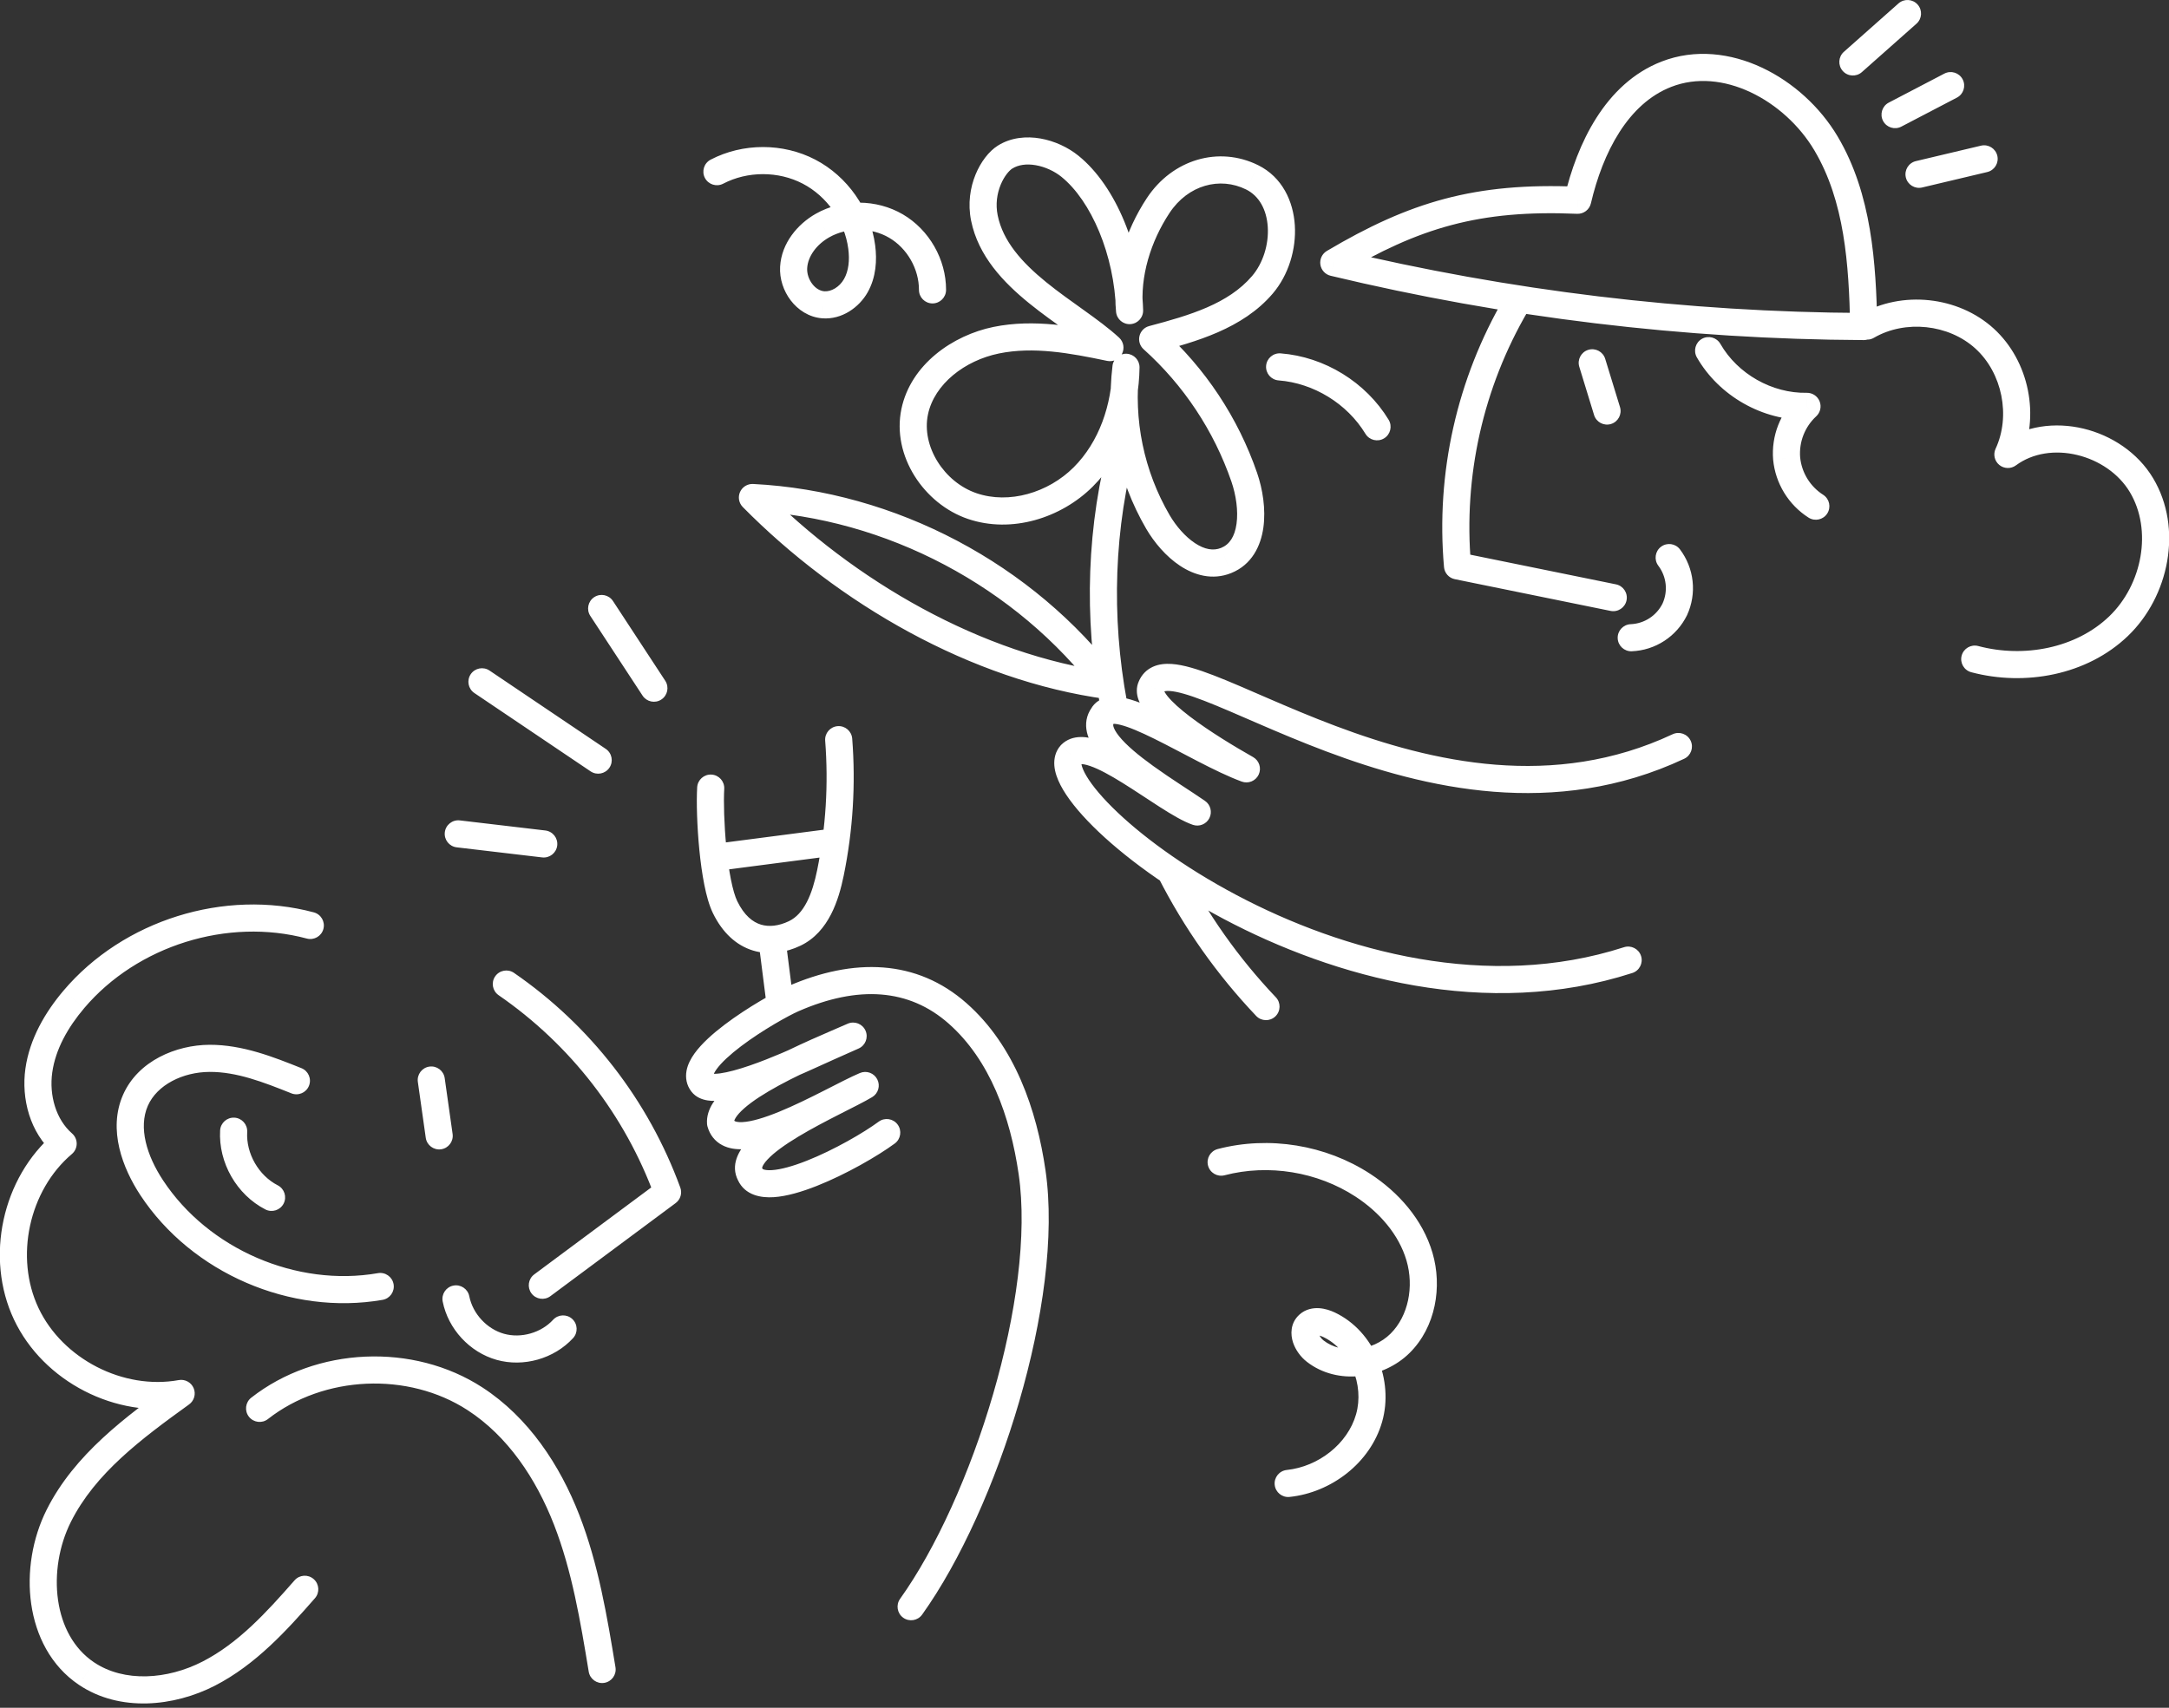 <svg width="320" height="252" viewBox="0 0 320 252" fill="none" xmlns="http://www.w3.org/2000/svg">
<rect x="0" y="0" width="320" height="252" fill="#333333" stroke="none"/>
<path d="M201.448 64.013C202.021 64.957 203.251 65.258 204.196 64.686C205.14 64.113 205.441 62.883 204.869 61.938L201.448 64.013ZM188.94 52.144C187.839 52.059 186.877 52.883 186.793 53.984C186.708 55.086 187.532 56.047 188.633 56.132L188.94 52.144ZM132.793 235.922C132.151 236.82 132.359 238.069 133.257 238.712C134.156 239.354 135.405 239.147 136.047 238.248L132.793 235.922ZM152.268 172.983L150.288 173.27L150.288 173.271L152.268 172.983ZM117.022 147.375L117.821 149.208L117.822 149.208L117.022 147.375ZM103.59 159.851L105.173 158.629L105.173 158.629L103.59 159.851ZM125.864 152.89L126.672 154.719C127.68 154.273 128.138 153.096 127.695 152.087C127.253 151.077 126.077 150.616 125.067 151.055L125.864 152.89ZM106.305 165.693L104.311 165.839C104.32 165.972 104.343 166.104 104.379 166.232L106.305 165.693ZM127.646 160.175L128.673 161.891C129.574 161.352 129.905 160.208 129.43 159.271C128.956 158.335 127.838 157.924 126.87 158.332L127.646 160.175ZM110.682 173.297L112.498 172.46C112.483 172.427 112.467 172.395 112.45 172.363L110.682 173.297ZM132.008 168.735C132.897 168.08 133.087 166.828 132.432 165.938C131.776 165.049 130.524 164.859 129.635 165.514L132.008 168.735ZM69.235 191.274C69.02 190.191 67.967 189.487 66.884 189.702C65.801 189.917 65.097 190.969 65.312 192.053L69.235 191.274ZM84.547 197.453C85.294 196.64 85.24 195.374 84.427 194.627C83.614 193.88 82.348 193.933 81.601 194.747L84.547 197.453ZM75.836 143.56C74.926 142.933 73.681 143.162 73.054 144.071C72.427 144.981 72.656 146.226 73.566 146.853L75.836 143.56ZM98.488 175.922L99.681 177.527C100.391 176.999 100.67 176.067 100.366 175.235L98.488 175.922ZM78.819 188.049C77.932 188.707 77.748 189.96 78.407 190.847C79.066 191.733 80.319 191.918 81.205 191.259L78.819 188.049ZM42.984 161.331C44.01 161.741 45.174 161.243 45.584 160.217C45.995 159.192 45.496 158.028 44.471 157.617L42.984 161.331ZM19.979 162.367L21.811 163.17L21.811 163.17L19.979 162.367ZM22.381 175.263L20.711 176.363L20.711 176.363L22.381 175.263ZM56.44 191.807C57.529 191.617 58.257 190.581 58.067 189.493C57.878 188.405 56.842 187.676 55.754 187.866L56.44 191.807ZM36.469 167.031C36.531 165.928 35.687 164.984 34.584 164.921C33.481 164.859 32.537 165.703 32.475 166.806L36.469 167.031ZM39.152 178.465C40.135 178.969 41.34 178.582 41.845 177.599C42.349 176.616 41.961 175.411 40.979 174.906L39.152 178.465ZM45.263 138.492C46.33 138.778 47.427 138.145 47.712 137.078C47.998 136.011 47.365 134.914 46.298 134.628L45.263 138.492ZM10.9 147.465L12.425 148.759L12.425 148.758L10.9 147.465ZM9.315 168.757L10.608 170.283C11.053 169.906 11.311 169.354 11.315 168.771C11.319 168.188 11.068 167.632 10.629 167.249L9.315 168.757ZM26.727 205.613L27.898 207.235C28.655 206.688 28.933 205.689 28.567 204.829C28.201 203.97 27.288 203.478 26.369 203.645L26.727 205.613ZM12.752 246.949L13.869 245.289L13.868 245.289L12.752 246.949ZM46.466 235.831C47.193 235 47.109 233.736 46.278 233.009C45.446 232.281 44.183 232.365 43.455 233.197L46.466 235.831ZM65.608 159.087C65.453 157.993 64.441 157.232 63.347 157.387C62.254 157.542 61.492 158.554 61.647 159.647L65.608 159.087ZM62.813 167.889C62.968 168.983 63.98 169.744 65.073 169.589C66.167 169.435 66.928 168.423 66.774 167.329L62.813 167.889ZM37.066 206.244C36.196 206.925 36.044 208.182 36.725 209.052C37.406 209.921 38.663 210.074 39.533 209.393L37.066 206.244ZM70.077 206.405L68.988 208.082L68.988 208.082L70.077 206.405ZM86.857 246.674C87.037 247.764 88.066 248.502 89.156 248.322C90.246 248.142 90.984 247.113 90.804 246.023L86.857 246.674ZM196.778 38.748L195.759 37.027C195.058 37.442 194.679 38.24 194.8 39.046C194.922 39.851 195.52 40.502 196.312 40.692L196.778 38.748ZM274.964 48.182L274.954 50.182C275.493 50.185 276.011 49.969 276.389 49.585C276.767 49.201 276.974 48.681 276.963 48.142L274.964 48.182ZM245.854 10.95L245.129 9.086L245.129 9.086L245.854 10.95ZM232.764 29.551L232.678 31.549C233.638 31.59 234.492 30.942 234.711 30.007L232.764 29.551ZM253.815 50.744C253.266 49.786 252.044 49.453 251.085 50.002C250.127 50.551 249.794 51.773 250.343 52.732L253.815 50.744ZM266.595 59.962L267.951 61.432C268.562 60.868 268.76 59.986 268.45 59.215C268.14 58.444 267.385 57.946 266.554 57.962L266.595 59.962ZM263.588 67.651L261.595 67.811C261.596 67.822 261.596 67.833 261.598 67.844L263.588 67.651ZM266.818 76.378C267.748 76.973 268.985 76.701 269.58 75.771C270.176 74.84 269.904 73.604 268.973 73.008L266.818 76.378ZM247.855 81.071C247.19 80.189 245.936 80.014 245.054 80.679C244.172 81.344 243.996 82.598 244.661 83.48L247.855 81.071ZM247.092 89.907L248.888 90.787C248.896 90.77 248.903 90.754 248.911 90.738L247.092 89.907ZM240.58 92.105C239.476 92.15 238.618 93.081 238.663 94.185C238.709 95.288 239.64 96.146 240.743 96.101L240.58 92.105ZM225.424 45.896C225.981 44.942 225.66 43.717 224.707 43.16C223.753 42.602 222.528 42.923 221.971 43.877L225.424 45.896ZM215.032 83.504L213.04 83.679C213.117 84.561 213.765 85.287 214.633 85.463L215.032 83.504ZM237.61 90.145C238.692 90.366 239.749 89.667 239.969 88.585C240.19 87.502 239.491 86.446 238.409 86.226L237.61 90.145ZM236.821 52.949C236.497 51.893 235.379 51.299 234.323 51.623C233.267 51.947 232.673 53.065 232.997 54.121L236.821 52.949ZM235.179 61.239C235.502 62.295 236.621 62.889 237.677 62.565C238.733 62.241 239.327 61.123 239.003 60.066L235.179 61.239ZM274.451 46.388C273.496 46.944 273.173 48.169 273.729 49.123C274.285 50.078 275.509 50.401 276.464 49.845L274.451 46.388ZM296.231 67.059L294.417 66.216C294.032 67.045 294.257 68.029 294.965 68.608C295.673 69.186 296.683 69.211 297.419 68.668L296.231 67.059ZM291.855 95.328C290.788 95.044 289.693 95.68 289.409 96.748C289.126 97.816 289.762 98.911 290.83 99.194L291.855 95.328ZM282.659 23.773C281.584 24.027 280.919 25.105 281.174 26.18C281.429 27.255 282.507 27.919 283.582 27.665L282.659 23.773ZM293.186 25.386C294.261 25.131 294.925 24.053 294.67 22.978C294.415 21.904 293.337 21.239 292.263 21.494L293.186 25.386ZM288.709 14.406C289.688 13.895 290.067 12.687 289.556 11.708C289.045 10.729 287.837 10.349 286.858 10.86L288.709 14.406ZM278.659 15.139C277.68 15.65 277.301 16.858 277.812 17.838C278.323 18.817 279.531 19.196 280.51 18.685L278.659 15.139ZM272.035 7.646C271.209 8.379 271.133 9.643 271.866 10.47C272.598 11.296 273.862 11.372 274.689 10.639L272.035 7.646ZM282.745 3.497C283.572 2.764 283.648 1.5 282.915 0.673C282.182 -0.153 280.918 -0.229 280.092 0.503L282.745 3.497ZM106.849 116.41C106.913 115.307 106.071 114.361 104.968 114.297C103.865 114.233 102.92 115.075 102.856 116.178L106.849 116.41ZM106.973 133.859L108.772 132.984L108.772 132.984L106.973 133.859ZM117.229 137.743L116.371 135.937L116.371 135.937L117.229 137.743ZM122.517 128.8L124.476 129.201L124.476 129.201L122.517 128.8ZM125.729 108.988C125.643 107.887 124.68 107.064 123.579 107.15C122.478 107.236 121.655 108.198 121.741 109.299L125.729 108.988ZM105.221 124.55C104.126 124.692 103.353 125.696 103.496 126.791C103.638 127.886 104.641 128.659 105.737 128.517L105.221 124.55ZM123.385 126.222C124.48 126.079 125.253 125.076 125.11 123.981C124.968 122.885 123.965 122.113 122.869 122.255L123.385 126.222ZM115.897 138.601C115.757 137.506 114.756 136.73 113.66 136.87C112.564 137.009 111.789 138.01 111.928 139.106L115.897 138.601ZM113.132 148.563C113.271 149.659 114.272 150.434 115.368 150.295C116.464 150.155 117.239 149.154 117.1 148.058L113.132 148.563ZM135.576 42.769C135.573 43.873 136.466 44.771 137.57 44.774C138.675 44.777 139.573 43.884 139.576 42.78L135.576 42.769ZM121.348 33.28L122.333 35.021L122.334 35.02L121.348 33.28ZM121.463 44.975L121.31 46.969L121.312 46.97L121.463 44.975ZM127.131 36.438L125.148 36.699L125.149 36.7L127.131 36.438ZM104.845 23.558C103.865 24.069 103.486 25.277 103.997 26.256C104.508 27.235 105.716 27.615 106.695 27.104L104.845 23.558ZM164.65 45.886C164.682 46.991 165.602 47.86 166.707 47.829C167.811 47.797 168.68 46.876 168.649 45.772L164.65 45.886ZM157.855 24.538L159.113 22.983L159.112 22.982L157.855 24.538ZM148.264 23.191L147.196 21.5L147.196 21.5L148.264 23.191ZM145.231 32.175L147.191 31.776L147.191 31.776L145.231 32.175ZM163.753 51.295L163.34 53.252C164.221 53.438 165.118 53.012 165.531 52.212C165.943 51.412 165.77 50.435 165.108 49.825L163.753 51.295ZM134.949 60.745L132.991 60.334L132.991 60.334L134.949 60.745ZM166.119 54.196L168.119 54.222C168.133 53.16 167.313 52.271 166.252 52.2C165.192 52.13 164.261 52.901 164.134 53.956L166.119 54.196ZM170.832 77.02L169.104 78.027L169.107 78.033L170.832 77.02ZM180.889 82.708L180.144 80.852L180.143 80.852L180.889 82.708ZM183.573 70.433L185.465 69.784L185.464 69.782L183.573 70.433ZM170.057 50.046L169.545 48.113C168.834 48.301 168.284 48.863 168.112 49.578C167.94 50.292 168.174 51.043 168.72 51.534L170.057 50.046ZM184.73 26.167L185.618 24.375L185.617 24.375L184.73 26.167ZM170.872 30.326L172.54 31.429L172.541 31.428L170.872 30.326ZM164.658 46.029C164.766 47.128 165.745 47.931 166.844 47.823C167.944 47.714 168.747 46.735 168.638 45.636L164.658 46.029ZM174.449 127.654C173.949 126.669 172.745 126.277 171.76 126.777C170.775 127.278 170.383 128.482 170.884 129.467L174.449 127.654ZM185.327 149.91C186.087 150.711 187.353 150.744 188.154 149.983C188.955 149.222 188.987 147.956 188.227 147.155L185.327 149.91ZM167.743 65.511C168.038 64.447 167.414 63.344 166.35 63.049C165.285 62.754 164.183 63.378 163.888 64.442L167.743 65.511ZM162.344 104.33C162.547 105.416 163.591 106.132 164.677 105.93C165.763 105.728 166.479 104.684 166.277 103.598L162.344 104.33ZM163.519 101.171L163.25 103.153C164.051 103.262 164.838 102.878 165.246 102.18C165.653 101.482 165.601 100.607 165.112 99.963L163.519 101.171ZM111.008 73.413L111.108 71.415C110.284 71.374 109.519 71.843 109.182 72.595C108.845 73.348 109.005 74.23 109.584 74.817L111.008 73.413ZM168.948 114.637L167.778 116.259L167.778 116.259L168.948 114.637ZM176.639 119.821L175.989 121.712C176.934 122.037 177.974 121.614 178.425 120.721C178.875 119.829 178.597 118.741 177.773 118.174L176.639 119.821ZM157.978 111.323L156.562 109.91C156.535 109.937 156.509 109.965 156.483 109.994L157.978 111.323ZM240.82 143.577C241.871 143.237 242.448 142.11 242.108 141.059C241.768 140.008 240.641 139.431 239.59 139.771L240.82 143.577ZM248.469 111.965C249.469 111.495 249.899 110.304 249.429 109.304C248.96 108.305 247.769 107.874 246.769 108.344L248.469 111.965ZM169.846 101.338L171.654 102.194C171.667 102.166 171.679 102.137 171.691 102.109L169.846 101.338ZM183.885 113.453L183.192 115.329C184.17 115.69 185.261 115.24 185.699 114.295C186.138 113.349 185.777 112.226 184.87 111.713L183.885 113.453ZM162.688 105.597L164.317 106.759C164.366 106.69 164.411 106.617 164.451 106.542L162.688 105.597ZM179.655 169.552C178.587 169.831 177.946 170.923 178.225 171.992C178.504 173.061 179.596 173.701 180.665 173.423L179.655 169.552ZM201.068 174.891L202.161 173.216L202.161 173.216L201.068 174.891ZM194.031 199.366L195.261 197.789L195.26 197.788L194.031 199.366ZM193.039 195.476L191.688 194.001L191.682 194.006L193.039 195.476ZM196.071 195.476L196.927 193.668L196.923 193.667L196.071 195.476ZM189.842 216.909C188.743 217.024 187.946 218.007 188.061 219.106C188.176 220.204 189.16 221.002 190.258 220.887L189.842 216.909ZM79.987 126.519C81.084 126.648 82.078 125.864 82.208 124.767C82.337 123.67 81.553 122.676 80.456 122.546L79.987 126.519ZM67.846 121.059C66.749 120.93 65.754 121.714 65.625 122.811C65.496 123.908 66.28 124.903 67.377 125.032L67.846 121.059ZM87.134 113.822C88.05 114.44 89.293 114.198 89.91 113.282C90.528 112.366 90.286 111.123 89.37 110.505L87.134 113.822ZM72.222 98.947C71.306 98.329 70.063 98.571 69.446 99.487C68.829 100.403 69.071 101.646 69.987 102.264L72.222 98.947ZM90.437 88.691C89.832 87.767 88.592 87.509 87.668 88.115C86.744 88.72 86.486 89.96 87.092 90.884L90.437 88.691ZM94.8 102.646C95.406 103.57 96.645 103.828 97.569 103.222C98.493 102.617 98.751 101.377 98.146 100.453L94.8 102.646ZM204.869 61.938C201.506 56.394 195.407 52.642 188.94 52.144L188.633 56.132C193.814 56.531 198.754 59.57 201.448 64.013L204.869 61.938ZM136.047 238.248C141.663 230.395 146.881 218.778 150.361 206.829C153.833 194.903 155.655 182.368 154.247 172.695L150.288 173.271C151.578 182.129 149.922 194.028 146.52 205.711C143.125 217.372 138.071 228.54 132.793 235.922L136.047 238.248ZM154.247 172.695C152.949 163.771 149.726 154.331 142.608 148.042L139.959 151.039C146.049 156.421 149.05 164.754 150.288 173.27L154.247 172.695ZM142.608 148.042C135.247 141.536 125.943 141.299 116.222 145.542L117.822 149.208C126.601 145.376 134.114 145.873 139.959 151.039L142.608 148.042ZM116.222 145.541C114.489 146.297 110.313 148.616 106.892 151.211C105.193 152.499 103.534 153.963 102.472 155.436C101.942 156.172 101.464 157.041 101.288 157.996C101.098 159.026 101.274 160.125 102.007 161.074L105.173 158.629C105.173 158.629 105.173 158.629 105.174 158.631C105.175 158.632 105.177 158.634 105.178 158.637C105.182 158.643 105.186 158.65 105.191 158.66C105.2 158.68 105.207 158.702 105.212 158.723C105.222 158.768 105.212 158.775 105.222 158.72C105.248 158.579 105.362 158.267 105.717 157.775C106.425 156.793 107.702 155.616 109.309 154.398C112.496 151.981 116.399 149.828 117.821 149.208L116.222 145.541ZM102.007 161.073C102.676 161.94 103.638 162.26 104.386 162.378C105.153 162.499 105.979 162.457 106.762 162.352C108.336 162.141 110.17 161.611 111.901 161.017C115.386 159.82 118.883 158.207 119.86 157.772L118.232 154.118C117.197 154.579 113.882 156.108 110.602 157.234C108.95 157.801 107.411 158.229 106.23 158.387C105.635 158.467 105.238 158.463 105.01 158.427C104.765 158.388 104.963 158.357 105.173 158.629L102.007 161.073ZM119.86 157.772C121.917 156.855 124.33 155.736 126.661 154.724L125.067 151.055C122.727 152.072 120.2 153.241 118.232 154.118L119.86 157.772ZM125.055 151.06C122.502 152.189 117.396 154.271 113.026 156.645C110.843 157.832 108.727 159.151 107.154 160.537C106.366 161.231 105.647 162 105.129 162.84C104.609 163.682 104.227 164.704 104.311 165.839L108.3 165.546C108.297 165.507 108.298 165.321 108.533 164.94C108.77 164.555 109.179 164.084 109.798 163.539C111.036 162.448 112.844 161.297 114.936 160.16C119.116 157.889 123.961 155.917 126.672 154.719L125.055 151.06ZM104.379 166.232C104.722 167.457 105.47 168.408 106.55 168.977C107.553 169.507 108.681 169.623 109.715 169.573C111.761 169.476 114.174 168.687 116.461 167.753C118.796 166.799 121.217 165.598 123.329 164.527C125.496 163.428 127.254 162.51 128.422 162.018L126.87 158.332C125.53 158.895 123.57 159.92 121.52 160.96C119.414 162.028 117.119 163.163 114.948 164.05C112.729 164.957 110.849 165.515 109.525 165.578C108.874 165.609 108.548 165.509 108.417 165.44C108.361 165.41 108.294 165.38 108.231 165.154L104.379 166.232ZM126.619 158.459C125.658 159.034 124.031 159.84 122.008 160.871C120.038 161.875 117.773 163.052 115.701 164.301C113.66 165.532 111.657 166.918 110.302 168.374C109.043 169.726 107.683 171.904 108.914 174.232L112.45 172.363C112.449 172.36 112.418 172.357 112.469 172.203C112.542 171.984 112.751 171.613 113.23 171.099C114.189 170.069 115.793 168.916 117.766 167.727C119.707 166.557 121.861 165.436 123.824 164.435C125.735 163.461 127.558 162.558 128.673 161.891L126.619 158.459ZM108.866 174.135C109.92 176.419 112.332 176.773 114.15 176.655C116.078 176.53 118.323 175.855 120.488 175C124.849 173.278 129.532 170.559 132.008 168.735L129.635 165.514C127.434 167.136 123.054 169.686 119.019 171.28C116.985 172.083 115.198 172.579 113.892 172.663C113.241 172.706 112.849 172.635 112.646 172.558C112.498 172.501 112.502 172.469 112.498 172.46L108.866 174.135ZM65.312 192.053C66.116 196.106 69.295 199.543 73.267 200.66L74.35 196.81C71.828 196.1 69.746 193.851 69.235 191.274L65.312 192.053ZM73.267 200.66C77.24 201.778 81.753 200.494 84.547 197.453L81.601 194.747C79.826 196.679 76.871 197.519 74.35 196.81L73.267 200.66ZM73.566 146.853C84.145 154.144 92.197 164.542 96.609 176.609L100.366 175.235C95.669 162.39 87.097 151.321 75.836 143.56L73.566 146.853ZM97.294 174.317L78.819 188.049L81.205 191.259L99.681 177.527L97.294 174.317ZM44.471 157.617C40.413 155.993 35.806 154.15 30.916 154.169L30.932 158.169C34.916 158.153 38.804 159.657 42.984 161.331L44.471 157.617ZM30.916 154.169C26.006 154.189 20.356 156.524 18.147 161.564L21.811 163.17C23.164 160.083 26.97 158.185 30.932 158.169L30.916 154.169ZM18.147 161.564C15.893 166.707 18.097 172.394 20.711 176.363L24.051 174.163C21.645 170.508 20.402 166.384 21.811 163.17L18.147 161.564ZM20.711 176.363C28.278 187.851 42.889 194.167 56.44 191.807L55.754 187.866C43.773 189.953 30.743 184.321 24.051 174.162L20.711 176.363ZM32.475 166.806C32.208 171.556 34.918 176.292 39.152 178.465L40.979 174.906C38.152 173.455 36.29 170.203 36.469 167.031L32.475 166.806ZM46.298 134.628C33.133 131.103 18.186 135.776 9.374 146.172L12.425 148.758C20.237 139.543 33.593 135.367 45.263 138.492L46.298 134.628ZM9.374 146.172C6.679 149.352 4.372 153.26 3.749 157.683L7.71 158.241C8.19 154.833 10.009 151.609 12.425 148.759L9.374 146.172ZM3.749 157.683C3.127 162.103 4.396 167.125 8.001 170.265L10.629 167.249C8.272 165.197 7.23 161.651 7.71 158.241L3.749 157.683ZM8.022 167.231C0.304 173.768 -2.254 185.576 2.066 194.721L5.683 193.013C2.136 185.505 4.272 175.649 10.608 170.283L8.022 167.231ZM2.066 194.721C6.386 203.867 17.134 209.391 27.085 207.581L26.369 203.645C18.2 205.132 9.229 200.521 5.683 193.013L2.066 194.721ZM25.556 203.991C18.643 208.982 10.982 214.586 6.875 222.791L10.451 224.581C14.049 217.395 20.849 212.323 27.898 207.235L25.556 203.991ZM6.875 222.791C4.768 226.999 3.936 232.025 4.606 236.686C5.278 241.357 7.49 245.819 11.635 248.608L13.868 245.289C10.876 243.275 9.117 239.953 8.565 236.117C8.013 232.272 8.705 228.069 10.451 224.581L6.875 222.791ZM11.635 248.608C17.681 252.677 25.708 251.826 31.728 248.727L29.898 245.17C24.681 247.855 18.306 248.276 13.869 245.289L11.635 248.608ZM31.728 248.727C37.731 245.637 42.327 240.561 46.466 235.831L43.455 233.197C39.274 237.976 35.133 242.476 29.898 245.17L31.728 248.727ZM61.647 159.647L62.813 167.889L66.774 167.329L65.608 159.087L61.647 159.647ZM39.533 209.393C47.772 202.939 60.214 202.386 68.988 208.082L71.166 204.727C60.958 198.101 46.65 198.737 37.066 206.244L39.533 209.393ZM68.988 208.082C74.888 211.911 79.074 218.151 81.73 224.974L85.457 223.524C82.611 216.209 77.992 209.157 71.166 204.727L68.988 208.082ZM81.73 224.974C84.392 231.816 85.617 239.155 86.857 246.674L90.804 246.023C89.575 238.573 88.296 230.818 85.457 223.524L81.73 224.974ZM196.312 40.692C222.073 46.871 248.462 50.056 274.954 50.182L274.973 46.182C248.789 46.057 222.707 42.91 197.245 36.803L196.312 40.692ZM276.963 48.142C276.775 38.862 276.161 28.643 271.114 20.137L267.674 22.178C272.123 29.677 272.775 38.897 272.964 48.223L276.963 48.142ZM271.114 20.137C268.538 15.795 264.519 12.123 259.944 9.978C255.362 7.829 250.087 7.159 245.129 9.086L246.578 12.814C250.293 11.37 254.414 11.802 258.246 13.599C262.086 15.4 265.502 18.517 267.674 22.178L271.114 20.137ZM245.129 9.086C236.803 12.323 232.654 21.253 230.817 29.094L234.711 30.007C236.477 22.472 240.188 15.299 246.578 12.814L245.129 9.086ZM232.849 27.552C217.573 26.899 207.949 29.808 195.759 37.027L197.797 40.468C209.384 33.607 218.248 30.931 232.678 31.549L232.849 27.552ZM250.343 52.732C253.606 58.431 260.069 62.094 266.635 61.962L266.554 57.962C261.452 58.065 256.351 55.175 253.815 50.744L250.343 52.732ZM265.238 58.492C263.964 59.668 262.974 61.118 262.343 62.732L266.069 64.189C266.479 63.139 267.123 62.196 267.951 61.432L265.238 58.492ZM262.343 62.732C261.712 64.347 261.456 66.084 261.595 67.811L265.582 67.491C265.492 66.368 265.658 65.239 266.069 64.189L262.343 62.732ZM261.598 67.844C261.764 69.569 262.32 71.234 263.225 72.712L266.637 70.625C266.049 69.663 265.687 68.581 265.579 67.459L261.598 67.844ZM263.225 72.712C264.129 74.191 265.358 75.444 266.818 76.378L268.973 73.008C268.024 72.401 267.225 71.586 266.637 70.625L263.225 72.712ZM244.661 83.48C245.258 84.271 245.63 85.209 245.737 86.194L249.714 85.76C249.528 84.058 248.886 82.438 247.855 81.071L244.661 83.48ZM245.737 86.194C245.845 87.179 245.684 88.174 245.272 89.076L248.911 90.738C249.622 89.181 249.899 87.461 249.714 85.76L245.737 86.194ZM245.295 89.027C244.859 89.918 244.191 90.673 243.361 91.215L245.547 94.565C246.981 93.629 248.135 92.324 248.888 90.787L245.295 89.027ZM243.361 91.215C242.531 91.757 241.57 92.064 240.58 92.105L240.743 96.101C242.454 96.031 244.114 95.501 245.547 94.565L243.361 91.215ZM221.971 43.877C214.94 55.898 211.82 69.807 213.04 83.679L217.024 83.329C215.877 70.282 218.812 57.201 225.424 45.896L221.971 43.877ZM214.633 85.463L237.61 90.145L238.409 86.226L215.431 81.544L214.633 85.463ZM232.997 54.121L235.179 61.239L239.003 60.066L236.821 52.949L232.997 54.121ZM276.464 49.845C281.084 47.155 287.499 47.838 291.449 51.441L294.144 48.485C288.903 43.705 280.581 42.819 274.451 46.388L276.464 49.845ZM291.449 51.441C295.399 55.044 296.67 61.367 294.417 66.216L298.044 67.902C301.034 61.468 299.385 53.265 294.144 48.485L291.449 51.441ZM297.419 68.668C299.905 66.832 303.221 66.363 306.442 67.134C309.667 67.906 312.58 69.874 314.218 72.607L317.648 70.55C315.386 66.775 311.499 64.231 307.373 63.244C303.244 62.255 298.659 62.779 295.043 65.45L297.419 68.668ZM314.218 72.607C317.573 78.205 316.078 86.243 311.182 90.947L313.953 93.831C320 88.022 322.094 77.967 317.648 70.55L314.218 72.607ZM311.182 90.947C306.297 95.639 298.635 97.126 291.855 95.328L290.83 99.194C298.719 101.287 307.894 99.652 313.953 93.831L311.182 90.947ZM283.582 27.665L293.186 25.386L292.263 21.494L282.659 23.773L283.582 27.665ZM286.858 10.86L278.659 15.139L280.51 18.685L288.709 14.406L286.858 10.86ZM274.689 10.639L282.745 3.497L280.092 0.503L272.035 7.646L274.689 10.639ZM102.856 116.178C102.732 118.312 102.832 121.912 103.178 125.421C103.353 127.184 103.593 128.961 103.908 130.547C104.218 132.1 104.623 133.599 105.175 134.734L108.772 132.984C108.447 132.317 108.121 131.219 107.832 129.766C107.549 128.346 107.325 126.706 107.159 125.028C106.826 121.655 106.741 118.274 106.849 116.41L102.856 116.178ZM105.175 134.734C106.596 137.655 108.642 139.507 111.081 140.256C113.48 140.992 115.952 140.565 118.088 139.549L116.371 135.937C114.889 136.641 113.463 136.802 112.254 136.432C111.085 136.073 109.812 135.123 108.772 132.984L105.175 134.734ZM118.088 139.549C120.229 138.532 121.643 136.782 122.598 134.93C123.546 133.09 124.101 131.034 124.476 129.201L120.558 128.399C120.211 130.089 119.746 131.733 119.042 133.098C118.345 134.451 117.477 135.411 116.371 135.937L118.088 139.549ZM124.476 129.201C125.836 122.555 126.257 115.751 125.729 108.988L121.741 109.299C122.24 115.69 121.842 122.119 120.558 128.399L124.476 129.201ZM105.737 128.517L123.385 126.222L122.869 122.255L105.221 124.55L105.737 128.517ZM111.928 139.106L113.132 148.563L117.1 148.058L115.897 138.601L111.928 139.106ZM139.576 42.78C139.588 38.281 137.084 33.901 133.2 31.63L131.181 35.083C133.835 36.634 135.584 39.695 135.576 42.769L139.576 42.78ZM133.2 31.63C129.316 29.359 124.27 29.323 120.361 31.541L122.334 35.02C125.001 33.507 128.526 33.53 131.181 35.083L133.2 31.63ZM120.362 31.54C117.695 33.05 115.299 35.857 115.093 39.327L119.086 39.564C119.189 37.833 120.467 36.077 122.333 35.021L120.362 31.54ZM115.093 39.327C114.985 41.145 115.601 42.944 116.657 44.325C117.716 45.712 119.333 46.818 121.31 46.969L121.617 42.981C121.002 42.934 120.354 42.576 119.836 41.897C119.314 41.214 119.039 40.347 119.086 39.564L115.093 39.327ZM121.312 46.97C124.216 47.19 126.756 45.349 128.006 43.138L124.524 41.169C123.847 42.367 122.62 43.058 121.615 42.981L121.312 46.97ZM128.006 43.138C129.26 40.919 129.404 38.367 129.114 36.176L125.149 36.7C125.373 38.398 125.198 39.977 124.524 41.169L128.006 43.138ZM129.114 36.177C128.416 30.867 125.018 26.019 120.267 23.548L118.421 27.096C122.014 28.965 124.62 32.684 125.148 36.699L129.114 36.177ZM120.267 23.548C115.515 21.076 109.594 21.08 104.845 23.558L106.695 27.104C110.287 25.23 114.828 25.228 118.421 27.096L120.267 23.548ZM168.649 45.772C168.39 36.724 164.678 27.485 159.113 22.983L156.597 26.093C160.971 29.631 164.413 37.583 164.65 45.886L168.649 45.772ZM159.112 22.982C157.566 21.733 155.567 20.801 153.508 20.439C151.451 20.078 149.155 20.261 147.196 21.5L149.333 24.881C150.221 24.32 151.433 24.136 152.816 24.379C154.197 24.622 155.57 25.263 156.598 26.093L159.112 22.982ZM147.196 21.5C145.882 22.33 144.684 23.911 143.927 25.755C143.149 27.652 142.753 30.029 143.272 32.575L147.191 31.776C146.852 30.111 147.108 28.541 147.628 27.273C148.17 25.951 148.918 25.144 149.333 24.881L147.196 21.5ZM143.272 32.574C144.335 37.795 148.038 41.664 151.827 44.743C153.737 46.295 155.767 47.721 157.598 49.032C159.463 50.369 161.106 51.575 162.398 52.766L165.108 49.825C163.609 48.443 161.771 47.102 159.927 45.781C158.049 44.435 156.142 43.095 154.349 41.639C150.733 38.701 147.966 35.582 147.191 31.776L143.272 32.574ZM164.166 49.338C158.677 48.181 152.569 47.014 146.579 48.24L147.381 52.158C152.45 51.121 157.784 52.081 163.34 53.252L164.166 49.338ZM146.579 48.24C140.567 49.47 134.372 53.763 132.991 60.334L136.906 61.156C137.849 56.666 142.333 53.192 147.381 52.158L146.579 48.24ZM132.991 60.334C131.536 67.276 136.343 74.37 142.786 76.567L144.077 72.781C139.27 71.142 135.923 65.846 136.906 61.155L132.991 60.334ZM142.786 76.567C149.249 78.77 156.558 76.439 161.213 71.803L158.391 68.969C154.625 72.719 148.863 74.412 144.077 72.781L142.786 76.567ZM161.213 71.803C165.875 67.161 168.035 60.561 168.119 54.222L164.119 54.17C164.046 59.714 162.151 65.224 158.391 68.969L161.213 71.803ZM164.134 53.956C163.126 62.307 164.871 70.758 169.104 78.027L172.56 76.014C168.766 69.498 167.201 61.922 168.105 54.436L164.134 53.956ZM169.107 78.033C170.283 80.037 172.014 82.108 174.091 83.482C176.183 84.865 178.865 85.676 181.634 84.564L180.143 80.852C179.008 81.308 177.727 81.09 176.298 80.145C174.856 79.192 173.511 77.634 172.557 76.008L169.107 78.033ZM181.634 84.564C184.697 83.334 186.014 80.552 186.391 77.843C186.766 75.151 186.29 72.191 185.465 69.784L181.681 71.082C182.36 73.063 182.696 75.376 182.429 77.292C182.165 79.191 181.388 80.352 180.144 80.852L181.634 84.564ZM185.464 69.782C182.654 61.626 177.811 54.322 171.393 48.558L168.72 51.534C174.632 56.843 179.093 63.572 181.682 71.085L185.464 69.782ZM170.568 51.98C176.38 50.441 183.328 48.528 187.768 43.324L184.725 40.727C181.224 44.83 175.571 46.517 169.545 48.113L170.568 51.98ZM187.768 43.324C190.118 40.569 191.25 36.762 191.031 33.246C190.811 29.718 189.185 26.142 185.618 24.375L183.842 27.959C185.762 28.91 186.879 30.936 187.038 33.495C187.198 36.065 186.345 38.828 184.725 40.727L187.768 43.324ZM185.617 24.375C179.817 21.502 172.977 23.512 169.203 29.224L172.541 31.428C175.291 27.266 179.991 26.052 183.842 27.959L185.617 24.375ZM169.204 29.223C166.035 34.016 164.075 40.122 164.658 46.029L168.638 45.636C168.164 40.825 169.768 35.622 172.54 31.429L169.204 29.223ZM170.884 129.467C174.685 136.943 179.55 143.829 185.327 149.91L188.227 147.155C182.716 141.355 178.076 134.786 174.449 127.654L170.884 129.467ZM163.888 64.442C160.29 77.416 159.891 91.143 162.344 104.33L166.277 103.598C163.927 90.971 164.318 77.862 167.743 65.511L163.888 64.442ZM165.112 99.963C152.407 83.205 132.112 72.468 111.108 71.415L110.907 75.41C130.731 76.404 149.933 86.562 161.925 102.38L165.112 99.963ZM109.584 74.817C123.625 89.048 143.254 100.444 163.25 103.153L163.787 99.189C144.845 96.623 125.99 85.749 112.431 72.008L109.584 74.817ZM167.778 116.259C170.457 118.191 173.612 120.165 175.504 121.468L177.773 118.174C175.572 116.658 172.831 114.972 170.118 113.015L167.778 116.259ZM177.289 117.929C176.385 117.619 175.02 116.834 173.259 115.708C171.617 114.657 169.593 113.285 167.748 112.139C165.882 110.98 163.92 109.87 162.167 109.261C160.605 108.719 158.232 108.239 156.562 109.91L159.393 112.737C159.233 112.897 159.364 112.523 160.856 113.04C162.157 113.492 163.798 114.394 165.637 115.537C167.498 116.693 169.282 117.912 171.104 119.077C172.808 120.167 174.562 121.222 175.989 121.712L177.289 117.929ZM156.483 109.994C155.696 110.879 155.472 111.969 155.552 112.981C155.63 113.952 155.987 114.931 156.464 115.855C157.422 117.709 159.102 119.799 161.274 121.957C165.645 126.301 172.367 131.272 180.532 135.597C196.82 144.225 219.327 150.52 240.82 143.577L239.59 139.771C219.539 146.248 198.206 140.433 182.404 132.062C174.523 127.888 168.137 123.138 164.093 119.12C162.057 117.096 160.703 115.345 160.018 114.02C159.675 113.354 159.559 112.909 159.54 112.663C159.523 112.456 159.578 112.534 159.472 112.653L156.483 109.994ZM246.769 108.344C229.198 116.593 211.307 112.49 197.033 107.12C193.476 105.781 190.167 104.374 187.155 103.071C184.163 101.777 181.417 100.565 179.071 99.661C176.766 98.773 174.613 98.086 172.84 97.971C171.936 97.913 170.963 97.989 170.071 98.399C169.116 98.838 168.41 99.588 168.001 100.566L171.691 102.109C171.729 102.019 171.735 102.036 171.741 102.034C171.809 102.003 172.045 101.928 172.581 101.963C173.689 102.035 175.342 102.511 177.633 103.394C179.881 104.26 182.52 105.424 185.566 106.742C188.591 108.05 191.973 109.49 195.624 110.863C210.18 116.34 229.389 120.922 248.469 111.965L246.769 108.344ZM168.039 100.482C167.583 101.443 167.68 102.416 167.945 103.192C168.201 103.945 168.653 104.638 169.139 105.244C170.115 106.46 171.549 107.71 173.085 108.883C176.186 111.252 180.126 113.624 182.9 115.194L184.87 111.713C182.145 110.17 178.394 107.905 175.513 105.705C174.059 104.593 172.93 103.576 172.258 102.74C171.921 102.32 171.778 102.041 171.73 101.901C171.691 101.784 171.772 101.943 171.654 102.194L168.039 100.482ZM184.578 111.577C182.848 110.938 180.804 109.943 178.616 108.814C176.478 107.712 174.161 106.461 172.074 105.429C169.997 104.404 167.926 103.482 166.199 103.061C165.342 102.853 164.39 102.721 163.485 102.874C162.496 103.041 161.505 103.571 160.926 104.653L164.451 106.542C164.327 106.773 164.109 106.825 164.152 106.818C164.278 106.797 164.617 106.793 165.253 106.948C166.511 107.254 168.235 107.995 170.302 109.016C172.359 110.032 174.536 111.211 176.783 112.369C178.98 113.502 181.213 114.598 183.192 115.329L184.578 111.577ZM161.06 104.436C160.251 105.571 160.083 106.848 160.361 108.062C160.621 109.194 161.252 110.226 161.965 111.12C163.39 112.907 165.589 114.68 167.778 116.259L170.118 113.015C167.969 111.465 166.154 109.957 165.092 108.626C164.561 107.96 164.331 107.475 164.26 107.168C164.209 106.944 164.242 106.863 164.317 106.759L161.06 104.436ZM180.665 173.423C187.153 171.73 194.357 172.903 199.976 176.566L202.161 173.216C195.598 168.936 187.234 167.575 179.655 169.552L180.665 173.423ZM199.976 176.566C203.528 178.883 206.385 182.181 207.505 186.005L211.344 184.88C209.887 179.909 206.283 175.904 202.161 173.216L199.976 176.566ZM207.505 186.005C208.629 189.839 207.788 194.187 205.147 196.801L207.961 199.643C211.839 195.805 212.798 189.843 211.344 184.88L207.505 186.005ZM205.147 196.801C202.489 199.432 197.959 199.895 195.261 197.789L192.8 200.942C197.326 204.474 204.102 203.464 207.961 199.643L205.147 196.801ZM195.26 197.788C195.117 197.676 194.963 197.52 194.83 197.335C194.695 197.149 194.607 196.973 194.562 196.834C194.515 196.692 194.533 196.653 194.526 196.701C194.513 196.78 194.463 196.883 194.395 196.946L191.682 194.006C190.335 195.249 190.383 196.928 190.761 198.082C191.135 199.221 191.917 200.255 192.802 200.943L195.26 197.788ZM194.389 196.951C194.261 197.068 194.173 197.016 194.363 197.028C194.568 197.041 194.874 197.123 195.219 197.285L196.923 193.667C196.296 193.371 195.483 193.09 194.612 193.036C193.727 192.981 192.609 193.157 191.688 194.001L194.389 196.951ZM195.215 197.283C199.155 199.15 201.314 204.323 200.065 208.696L203.911 209.795C205.646 203.72 202.8 196.451 196.927 193.668L195.215 197.283ZM200.065 208.696C198.82 213.056 194.515 216.419 189.842 216.909L190.258 220.887C196.383 220.245 202.172 215.884 203.911 209.795L200.065 208.696ZM80.456 122.546L67.846 121.059L67.377 125.032L79.987 126.519L80.456 122.546ZM89.37 110.505L72.222 98.947L69.987 102.264L87.134 113.822L89.37 110.505ZM87.092 90.884L94.8 102.646L98.146 100.453L90.437 88.691L87.092 90.884Z" fill="white"/>
</svg>

